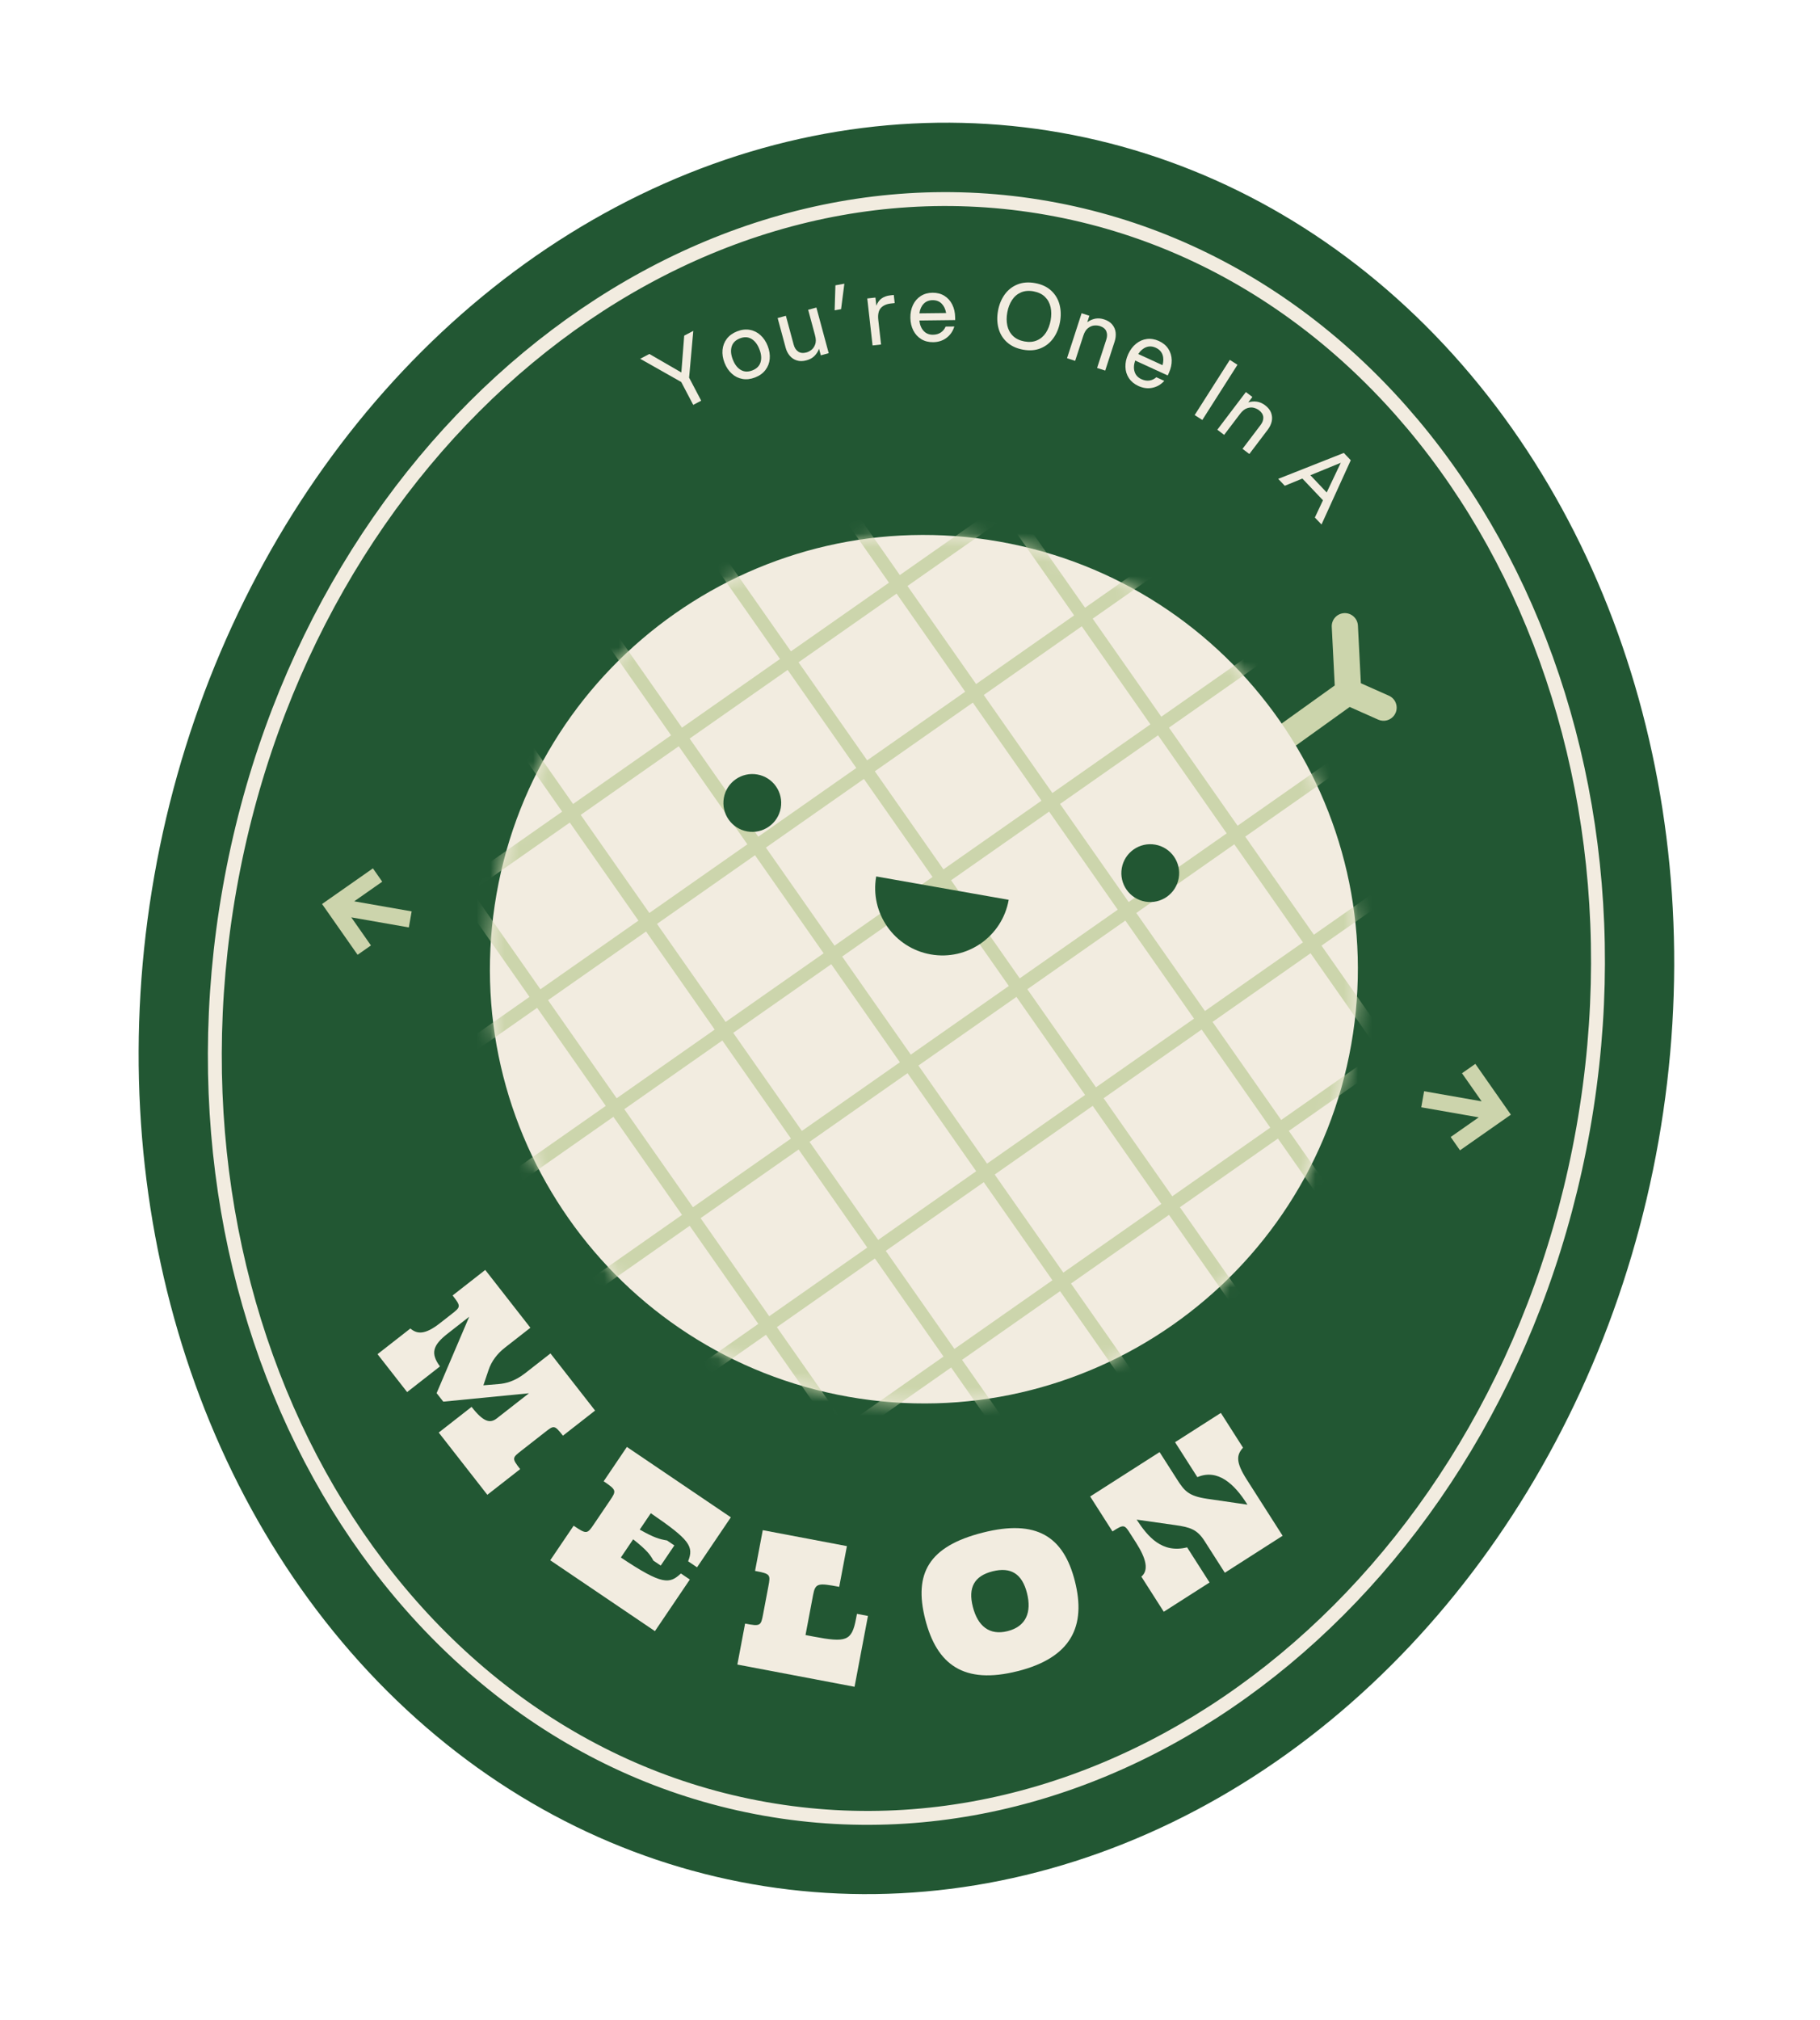 <svg width="128" height="142" viewBox="0 0 128 142" fill="none" xmlns="http://www.w3.org/2000/svg">
<g filter="url(#filter0_d_2726_7224)">
<ellipse cx="63.748" cy="70.877" rx="53.711" ry="62.5" transform="rotate(10 63.748 70.877)" fill="#225733"/>
<path d="M111.353 79.276C105.86 110.426 80.047 131.766 53.827 127.143C27.607 122.52 10.649 93.638 16.142 62.488C21.634 31.338 47.448 9.998 73.668 14.621C99.888 19.244 116.845 48.126 111.353 79.276Z" stroke="#F2ECE0" stroke-width="0.977"/>
<path d="M97.681 48.898L95.709 48.022L95.502 43.969C95.476 43.461 95.043 43.069 94.536 43.095C94.027 43.121 93.637 43.554 93.662 44.062L93.871 48.178L87.77 52.551C87.356 52.847 87.261 53.423 87.558 53.837C87.689 54.022 87.877 54.143 88.082 54.194C88.336 54.258 88.615 54.214 88.844 54.05L94.924 49.689L96.931 50.582C96.981 50.603 97.031 50.621 97.083 50.634C97.51 50.74 97.963 50.529 98.148 50.114C98.354 49.649 98.145 49.105 97.68 48.897L97.681 48.898Z" fill="#CCD5AC"/>
<path d="M59.678 98.175C76.276 101.102 92.104 90.019 95.031 73.42C97.957 56.822 86.874 40.994 70.276 38.067C53.678 35.14 37.85 46.223 34.923 62.822C31.996 79.42 43.079 95.248 59.678 98.175Z" fill="#F2ECE0"/>
<mask id="mask0_2726_7224" style="mask-type:alpha" maskUnits="userSpaceOnUse" x="34" y="37" width="62" height="62">
<path d="M59.678 98.175C76.276 101.102 92.104 90.019 95.031 73.42C97.957 56.822 86.874 40.994 70.276 38.067C53.678 35.14 37.85 46.223 34.923 62.822C31.996 79.42 43.079 95.248 59.678 98.175Z" fill="#F2ECE0"/>
</mask>
<g mask="url(#mask0_2726_7224)">
<path d="M77.789 8.576L77.253 7.811L75.538 9.012L74.337 7.297L73.572 7.833L74.773 9.547L67.879 14.374L66.678 12.659L65.913 13.195L67.114 14.91L60.22 19.736L59.019 18.021L58.254 18.557L59.455 20.272L52.561 25.099L51.36 23.384L50.595 23.919L51.796 25.634L44.902 30.461L43.701 28.746L42.936 29.282L44.137 30.997L37.243 35.823L36.042 34.108L35.277 34.644L36.478 36.359L29.584 41.186L28.384 39.471L27.618 40.007L28.819 41.721L21.925 46.548L20.725 44.833L19.959 45.369L21.16 47.084L14.267 51.91L13.066 50.195L12.3 50.731L13.501 52.446L6.608 57.273L5.407 55.558L4.625 56.103L5.826 57.818L4.109 59.021L4.645 59.786L6.362 58.584L11.189 65.477L9.472 66.679L10.008 67.444L11.725 66.242L16.552 73.135L14.835 74.338L15.371 75.103L17.088 73.9L21.915 80.794L20.198 81.996L20.734 82.761L22.451 81.559L27.278 88.452L25.561 89.654L26.097 90.42L27.814 89.217L32.641 96.111L30.924 97.313L31.46 98.078L33.177 96.876L38.004 103.769L36.287 104.971L36.823 105.737L38.54 104.534L43.367 111.428L41.65 112.63L42.186 113.395L43.903 112.193L48.73 119.086L47.013 120.288L47.549 121.053L49.266 119.851L54.093 126.744L52.376 127.947L52.912 128.712L54.629 127.51L55.831 129.227L56.596 128.691L55.394 126.974L62.288 122.147L63.49 123.864L64.255 123.329L63.053 121.611L69.947 116.785L71.149 118.502L71.914 117.966L70.712 116.249L77.606 111.423L78.808 113.14L79.573 112.604L78.371 110.887L85.264 106.06L86.467 107.777L87.232 107.242L86.03 105.525L92.924 100.698L94.126 102.415L94.891 101.879L93.689 100.162L100.582 95.336L101.785 97.053L102.55 96.517L101.348 94.8L108.241 89.973L109.444 91.69L110.209 91.154L109.007 89.438L115.9 84.611L117.103 86.328L117.868 85.792L116.665 84.075L123.559 79.249L124.762 80.966L125.527 80.43L124.324 78.713L126.039 77.512L125.504 76.747L123.789 77.948L118.961 71.054L120.676 69.854L120.141 69.088L118.426 70.289L113.598 63.396L115.313 62.195L114.778 61.43L113.063 62.631L108.235 55.737L109.95 54.537L109.415 53.772L107.7 54.972L102.872 48.079L104.587 46.878L104.052 46.113L102.337 47.314L97.509 40.421L99.224 39.22L98.689 38.455L96.974 39.655L92.146 32.762L93.861 31.561L93.326 30.796L91.611 31.997L86.783 25.104L88.498 23.903L87.963 23.138L86.248 24.338L81.42 17.445L83.135 16.244L82.6 15.479L80.885 16.68L76.057 9.787L77.772 8.586L77.789 8.576ZM67.647 15.677L72.475 22.57L65.581 27.396L60.754 20.503L67.647 15.677ZM58.692 66.468L53.865 59.574L60.758 54.748L65.585 61.641L58.692 66.468ZM66.123 62.407L70.95 69.3L64.056 74.126L59.229 67.233L66.123 62.407ZM57.926 67.003L51.033 71.83L46.206 64.937L53.099 60.11L57.926 67.003ZM58.462 67.769L63.289 74.662L56.396 79.488L51.569 72.595L58.462 67.769ZM63.827 75.429L68.654 82.322L61.76 87.149L56.933 80.256L63.827 75.429ZM64.592 74.893L71.486 70.067L76.313 76.96L69.419 81.787L64.592 74.893ZM72.253 69.529L79.147 64.703L83.974 71.596L77.08 76.423L72.253 69.529ZM71.717 68.764L66.89 61.871L73.784 57.044L78.611 63.938L71.717 68.764ZM66.353 61.104L61.526 54.211L68.419 49.384L73.246 56.277L66.353 61.104ZM60.988 53.443L56.161 46.55L63.055 41.723L67.882 48.617L60.988 53.443ZM60.223 53.979L53.329 58.806L48.502 51.912L55.396 47.086L60.223 53.979ZM52.562 59.343L45.668 64.169L40.841 57.276L47.735 52.45L52.562 59.343ZM44.901 64.707L38.007 69.533L33.18 62.64L40.074 57.813L44.901 64.707ZM45.437 65.472L50.264 72.365L43.37 77.192L38.543 70.298L45.437 65.472ZM50.801 73.132L55.628 80.025L48.735 84.852L43.908 77.959L50.801 73.132ZM56.166 80.793L60.993 87.686L54.099 92.513L49.272 85.619L56.166 80.793ZM61.53 88.453L66.357 95.347L59.464 100.173L54.637 93.28L61.53 88.453ZM62.295 87.918L69.189 83.091L74.016 89.984L67.123 94.811L62.295 87.918ZM69.957 82.554L76.85 77.727L81.677 84.621L74.784 89.447L69.957 82.554ZM77.618 77.19L84.511 72.363L89.338 79.257L82.445 84.083L77.618 77.19ZM85.278 71.826L92.172 67L96.999 73.893L90.106 78.719L85.278 71.826ZM84.743 71.061L79.915 64.168L86.809 59.341L91.636 66.234L84.743 71.061ZM79.378 63.4L74.551 56.507L81.445 51.681L86.272 58.574L79.378 63.4ZM74.014 55.74L69.187 48.847L76.08 44.02L80.907 50.913L74.014 55.74ZM68.649 48.079L63.822 41.186L70.716 36.36L75.543 43.253L68.649 48.079ZM63.285 40.419L58.458 33.526L65.351 28.699L70.178 35.592L63.285 40.419ZM62.52 40.955L55.626 45.781L50.799 38.888L57.692 34.061L62.52 40.955ZM54.858 46.318L47.965 51.145L43.138 44.252L50.031 39.425L54.858 46.318ZM47.197 51.682L40.304 56.509L35.477 49.615L42.37 44.789L47.197 51.682ZM39.536 57.046L32.643 61.873L27.816 54.979L34.709 50.153L39.536 57.046ZM31.875 62.41L24.982 67.236L20.155 60.343L27.048 55.517L31.875 62.41ZM32.411 63.175L37.239 70.068L30.345 74.895L25.518 68.001L32.411 63.175ZM37.776 70.835L42.603 77.729L35.709 82.555L30.882 75.662L37.776 70.835ZM43.14 78.496L47.967 85.389L41.074 90.216L36.247 83.323L43.14 78.496ZM48.505 86.157L53.332 93.05L46.438 97.876L41.611 90.983L48.505 86.157ZM53.869 93.817L58.696 100.71L51.803 105.537L46.976 98.644L53.869 93.817ZM59.234 101.478L64.061 108.371L57.167 113.197L52.34 106.304L59.234 101.478ZM59.999 100.942L66.893 96.115L71.72 103.009L64.826 107.835L59.999 100.942ZM67.66 95.578L74.554 90.752L79.381 97.645L72.487 102.471L67.66 95.578ZM75.321 90.214L82.215 85.388L87.042 92.281L80.148 97.108L75.321 90.214ZM82.982 84.85L89.876 80.024L94.703 86.917L87.809 91.744L82.982 84.85ZM90.643 79.487L97.537 74.66L102.364 81.553L95.47 86.38L90.643 79.487ZM98.304 74.123L105.198 69.296L110.025 76.19L103.131 81.016L98.304 74.123ZM97.768 73.358L92.941 66.465L99.835 61.638L104.662 68.531L97.768 73.358ZM92.404 65.697L87.577 58.804L94.47 53.977L99.297 60.871L92.404 65.697ZM87.039 58.037L82.212 51.143L89.106 46.317L93.933 53.21L87.039 58.037ZM81.675 50.376L76.848 43.483L83.741 38.656L88.568 45.55L81.675 50.376ZM76.31 42.715L71.483 35.822L78.377 30.996L83.204 37.889L76.31 42.715ZM70.946 35.055L66.119 28.162L73.012 23.335L77.84 30.229L70.946 35.055ZM59.989 21.037L64.816 27.93L57.922 32.757L53.095 25.864L59.989 21.037ZM52.328 26.401L57.155 33.294L50.261 38.121L45.434 31.227L52.328 26.401ZM44.667 31.765L49.494 38.658L42.6 43.484L37.773 36.591L44.667 31.765ZM37.006 37.128L41.833 44.022L34.939 48.848L30.112 41.955L37.006 37.128ZM29.345 42.492L34.172 49.385L27.278 54.212L22.451 47.319L29.345 42.492ZM21.684 47.856L26.511 54.749L19.617 59.576L14.79 52.682L21.684 47.856ZM7.129 58.048L14.023 53.222L18.85 60.115L11.956 64.941L7.129 58.048ZM12.493 65.709L19.387 60.882L24.214 67.775L17.32 72.602L12.493 65.709ZM17.858 73.369L24.752 68.543L29.579 75.436L22.685 80.262L17.858 73.369ZM23.222 81.03L30.116 76.203L34.943 83.097L28.049 87.923L23.222 81.03ZM28.587 88.69L35.48 83.864L40.308 90.757L33.414 95.584L28.587 88.69ZM33.951 96.351L40.845 91.524L45.672 98.418L38.778 103.244L33.951 96.351ZM39.316 104.011L46.209 99.185L51.036 106.078L44.143 110.905L39.316 104.011ZM44.68 111.672L51.574 106.845L56.401 113.739L49.507 118.565L44.68 111.672ZM54.872 126.226L50.045 119.332L56.938 114.506L61.765 121.399L54.872 126.226ZM62.533 120.862L57.706 113.969L64.599 109.142L69.427 116.035L62.533 120.862ZM70.194 115.498L65.367 108.605L72.26 103.778L77.088 110.672L70.194 115.498ZM77.855 110.134L73.028 103.241L79.921 98.415L84.749 105.308L77.855 110.134ZM85.516 104.771L80.689 97.877L87.582 93.051L92.409 99.944L85.516 104.771ZM93.177 99.407L88.35 92.513L95.243 87.687L100.071 94.58L93.177 99.407ZM100.838 94.043L96.011 87.15L102.904 82.323L107.732 89.216L100.838 94.043ZM108.499 88.679L103.672 81.786L110.565 76.959L115.393 83.853L108.499 88.679ZM123.054 78.489L116.16 83.315L111.333 76.422L118.226 71.596L123.054 78.489ZM117.689 70.828L110.795 75.655L105.968 68.761L112.862 63.935L117.689 70.828ZM112.325 63.168L105.431 67.994L100.604 61.101L107.497 56.275L112.325 63.168ZM106.96 55.507L100.066 60.334L95.239 53.441L102.133 48.614L106.96 55.507ZM101.596 47.847L94.702 52.673L89.875 45.78L96.769 40.953L101.596 47.847ZM96.231 40.186L89.338 45.013L84.51 38.119L91.404 33.293L96.231 40.186ZM90.867 32.526L83.973 37.352L79.146 30.459L86.04 25.632L90.867 32.526ZM85.502 24.865L78.609 29.692L73.781 22.798L80.675 17.972L85.502 24.865ZM80.138 17.204L73.244 22.031L68.417 15.138L75.311 10.311L80.138 17.204Z" fill="#CCD5AC"/>
</g>
<path d="M52.556 58.437C53.661 58.632 54.715 57.894 54.91 56.789C55.105 55.684 54.367 54.63 53.262 54.435C52.157 54.24 51.102 54.978 50.908 56.083C50.713 57.189 51.451 58.243 52.556 58.437Z" fill="#225733"/>
<path d="M80.544 63.37C81.649 63.565 82.703 62.827 82.898 61.722C83.093 60.616 82.355 59.562 81.249 59.367C80.144 59.173 79.09 59.911 78.895 61.016C78.7 62.121 79.438 63.175 80.544 63.37Z" fill="#225733"/>
<path d="M65.46 67.082C68.034 67.536 70.487 65.819 70.941 63.245L61.623 61.602C61.169 64.175 62.886 66.628 65.46 67.082Z" fill="#225733"/>
<path d="M28.634 97.845L26.551 95.179L28.861 93.375C29.321 93.765 29.866 93.842 30.924 93.015L31.742 92.376C32.403 91.86 32.44 91.83 31.832 91.053L34.127 89.259L37.303 93.322L35.511 94.721C34.971 95.144 34.568 95.669 34.359 96.295L33.997 97.368L35.07 97.28C35.541 97.239 36.175 97.109 36.934 96.517L38.714 95.127L41.852 99.143L39.591 100.909C38.983 100.132 38.957 100.171 38.296 100.689L36.696 101.939C36.023 102.466 35.977 102.481 36.583 103.259L34.274 105.063L30.856 100.689L33.166 98.884C34.007 99.961 34.47 100.06 34.94 99.693L37.201 97.927L31.175 98.516L30.707 97.918L32.999 92.548L31.483 93.733C30.425 94.558 30.267 95.125 30.942 96.04L28.632 97.845L28.634 97.845Z" fill="#F2ECE0"/>
<path d="M38.701 109.662L40.344 107.236C41.261 107.856 41.299 107.826 41.778 107.118L42.881 105.488C43.361 104.78 43.373 104.734 42.456 104.113L44.088 101.699L51.4 106.646L49.023 110.161L48.395 109.736C48.81 108.69 48.515 108.233 45.771 106.358L44.993 107.509C46.025 108.096 46.404 108.186 46.911 108.273L47.427 108.622L46.469 110.038L45.953 109.689C45.734 109.282 45.521 108.974 44.53 108.192L43.665 109.47C46.601 111.438 47.095 111.33 47.887 110.594L48.516 111.018L46.061 114.646L38.699 109.665L38.701 109.662Z" fill="#F2ECE0"/>
<path d="M59.021 111.533C57.531 111.25 57.343 111.262 57.185 112.102L56.651 114.921L57.218 115.029C59.499 115.46 59.906 115.352 60.2 113.792L60.269 113.432L61.043 113.578L60.1 118.557L51.858 116.995L52.402 114.116C53.489 114.321 53.514 114.279 53.672 113.441L54.038 111.506C54.198 110.667 54.191 110.619 53.103 110.414L53.645 107.549L59.563 108.67L59.021 111.534L59.021 111.533Z" fill="#F2ECE0"/>
<path d="M71.581 117.456C67.787 118.417 65.881 117.009 65.068 113.799C64.255 110.59 65.322 108.682 69.115 107.722C72.909 106.761 74.802 107.998 75.597 111.135C76.392 114.272 75.374 116.496 71.581 117.458L71.581 117.456ZM69.805 110.443C68.526 110.767 68.073 111.575 68.419 112.936C68.764 114.296 69.59 114.969 70.87 114.644C72.164 114.316 72.569 113.317 72.227 111.97C71.887 110.624 71.099 110.115 69.805 110.443Z" fill="#F2ECE0"/>
<path d="M85.07 111.225L81.848 113.284L80.271 110.815C80.809 110.363 80.611 109.546 79.897 108.428L79.534 107.861C79.083 107.153 79.071 107.107 78.24 107.638L76.671 105.182L81.553 102.062L82.778 103.978C83.296 104.788 83.582 105.149 84.894 105.343L87.732 105.756L87.675 105.666C86.82 104.328 85.654 103.208 84.21 103.823L82.641 101.367L85.862 99.308L87.422 101.752C86.946 102.274 86.913 102.784 87.685 103.994L90.207 107.943L86.142 110.542L84.72 108.317C84.202 107.507 83.721 107.343 82.652 107.193L79.939 106.808C80.725 108.008 81.719 109.201 83.49 108.758L85.068 111.226L85.07 111.225Z" fill="#F2ECE0"/>
<path d="M47.909 26.849L45.024 25.217L45.67 24.879L47.919 26.18L48.12 23.591L48.759 23.256L48.465 26.544L49.315 28.163L48.755 28.458L47.911 26.851L47.909 26.849Z" fill="#F2ECE0"/>
<path d="M52.218 26.635C51.935 26.585 51.684 26.461 51.466 26.262C51.248 26.064 51.076 25.811 50.956 25.5C50.835 25.191 50.789 24.888 50.815 24.595C50.843 24.301 50.943 24.04 51.117 23.811C51.292 23.582 51.535 23.409 51.843 23.288C52.152 23.167 52.448 23.133 52.731 23.183C53.015 23.233 53.265 23.357 53.483 23.555C53.702 23.754 53.873 24.007 53.993 24.318C54.114 24.629 54.16 24.929 54.135 25.223C54.109 25.517 54.007 25.778 53.832 26.007C53.658 26.236 53.417 26.41 53.106 26.53C52.795 26.65 52.501 26.685 52.218 26.635ZM52.096 25.999C52.335 26.141 52.608 26.154 52.912 26.035C53.219 25.916 53.411 25.723 53.49 25.458C53.569 25.193 53.543 24.887 53.408 24.546C53.276 24.204 53.09 23.962 52.851 23.82C52.612 23.678 52.339 23.665 52.035 23.784C51.73 23.904 51.536 24.097 51.457 24.362C51.378 24.629 51.404 24.932 51.539 25.274C51.671 25.615 51.858 25.858 52.096 25.999Z" fill="#F2ECE0"/>
<path d="M56.14 24.713C56.293 24.816 56.484 24.834 56.715 24.773C56.827 24.743 56.941 24.685 57.058 24.598C57.175 24.51 57.267 24.382 57.33 24.209C57.395 24.037 57.391 23.822 57.32 23.563L56.838 21.773L57.417 21.616L58.283 24.825L57.727 24.975L57.603 24.512C57.532 24.707 57.424 24.877 57.277 25.022C57.13 25.167 56.944 25.268 56.717 25.327C56.463 25.397 56.235 25.398 56.033 25.332C55.83 25.266 55.666 25.155 55.536 24.996C55.404 24.836 55.311 24.651 55.254 24.438L54.691 22.353L55.271 22.195L55.819 24.226C55.879 24.448 55.985 24.61 56.14 24.713Z" fill="#F2ECE0"/>
<path d="M59.384 19.94L59.153 21.729L58.7 21.812L58.754 20.054L59.382 19.94L59.384 19.94Z" fill="#F2ECE0"/>
<path d="M60.997 20.978L61.569 20.915L61.632 21.486C61.726 21.25 61.854 21.073 62.021 20.964C62.185 20.852 62.381 20.785 62.606 20.76L62.86 20.731L62.923 21.303L62.65 21.332C62.341 21.367 62.106 21.474 61.947 21.652C61.788 21.831 61.728 22.111 61.771 22.492L61.965 24.214L61.367 24.281L60.995 20.98L60.997 20.978Z" fill="#F2ECE0"/>
<path d="M64.792 23.837C64.552 23.691 64.365 23.487 64.232 23.224C64.099 22.96 64.03 22.665 64.026 22.331C64.022 21.999 64.083 21.701 64.21 21.433C64.337 21.168 64.519 20.96 64.755 20.807C64.992 20.656 65.267 20.577 65.584 20.575C65.898 20.572 66.175 20.642 66.413 20.788C66.652 20.934 66.838 21.14 66.971 21.405C67.103 21.671 67.172 21.971 67.175 22.307L67.178 22.497L64.66 22.527C64.692 22.834 64.792 23.078 64.959 23.259C65.126 23.44 65.344 23.53 65.617 23.526C65.825 23.524 66.007 23.474 66.161 23.374C66.315 23.273 66.43 23.134 66.505 22.954L67.118 22.948C67.016 23.282 66.833 23.548 66.569 23.746C66.304 23.946 65.99 24.047 65.624 24.051C65.308 24.054 65.03 23.983 64.79 23.837L64.792 23.837ZM66.541 22.002C66.491 21.721 66.385 21.501 66.223 21.338C66.062 21.176 65.85 21.098 65.591 21.099C65.331 21.101 65.121 21.187 64.96 21.352C64.801 21.518 64.701 21.741 64.662 22.023L66.541 22.002Z" fill="#F2ECE0"/>
<path d="M70.804 24.039C70.514 23.77 70.319 23.441 70.22 23.056C70.12 22.671 70.112 22.262 70.192 21.831C70.272 21.4 70.427 21.023 70.659 20.7C70.892 20.378 71.191 20.14 71.558 19.993C71.927 19.844 72.343 19.814 72.808 19.9C73.273 19.986 73.65 20.165 73.938 20.434C74.226 20.704 74.419 21.032 74.519 21.417C74.618 21.802 74.628 22.211 74.548 22.642C74.467 23.074 74.312 23.451 74.08 23.773C73.848 24.096 73.551 24.333 73.185 24.481C72.82 24.63 72.405 24.661 71.94 24.575C71.475 24.488 71.098 24.309 70.808 24.04L70.804 24.039ZM70.844 22.88C70.906 23.166 71.036 23.41 71.239 23.608C71.442 23.806 71.709 23.935 72.044 23.998C72.379 24.06 72.675 24.036 72.931 23.923C73.189 23.811 73.398 23.631 73.558 23.387C73.718 23.143 73.829 22.853 73.89 22.522C73.95 22.191 73.951 21.882 73.889 21.596C73.827 21.31 73.697 21.067 73.498 20.87C73.299 20.672 73.03 20.543 72.695 20.479C72.36 20.416 72.064 20.442 71.804 20.553C71.544 20.666 71.335 20.845 71.175 21.089C71.015 21.334 70.903 21.623 70.843 21.954C70.782 22.285 70.782 22.595 70.844 22.88Z" fill="#F2ECE0"/>
<path d="M77.805 23.281C77.734 23.112 77.582 22.991 77.355 22.916C77.246 22.882 77.117 22.867 76.973 22.877C76.826 22.885 76.68 22.944 76.533 23.052C76.386 23.16 76.27 23.343 76.188 23.599L75.615 25.363L75.044 25.178L76.069 22.016L76.615 22.193L76.468 22.649C76.635 22.525 76.818 22.441 77.018 22.4C77.219 22.36 77.431 22.376 77.654 22.449C77.905 22.531 78.098 22.653 78.229 22.817C78.362 22.981 78.44 23.166 78.463 23.369C78.485 23.574 78.463 23.782 78.396 23.993L77.729 26.047L77.158 25.862L77.807 23.863C77.878 23.644 77.877 23.449 77.803 23.28L77.805 23.281Z" fill="#F2ECE0"/>
<path d="M79.394 26.577C79.239 26.342 79.158 26.077 79.151 25.784C79.143 25.49 79.209 25.19 79.348 24.89C79.488 24.588 79.669 24.343 79.899 24.159C80.126 23.974 80.381 23.863 80.66 23.826C80.939 23.791 81.223 23.839 81.509 23.969C81.795 24.1 82.016 24.284 82.167 24.518C82.32 24.753 82.399 25.017 82.406 25.312C82.412 25.608 82.346 25.91 82.205 26.216L82.125 26.39L79.838 25.34C79.736 25.631 79.722 25.895 79.796 26.128C79.869 26.364 80.029 26.537 80.277 26.652C80.467 26.74 80.652 26.77 80.835 26.747C81.017 26.722 81.18 26.645 81.326 26.515L81.884 26.771C81.649 27.028 81.369 27.191 81.046 27.257C80.723 27.324 80.393 27.281 80.061 27.129C79.775 26.997 79.554 26.815 79.398 26.58L79.394 26.577ZM81.761 25.666C81.836 25.392 81.836 25.145 81.759 24.93C81.682 24.716 81.525 24.552 81.289 24.443C81.053 24.334 80.826 24.32 80.611 24.403C80.395 24.484 80.209 24.644 80.052 24.883L81.759 25.666L81.761 25.666Z" fill="#F2ECE0"/>
<path d="M86.493 25.295L87.031 25.639L84.559 29.518L84.02 29.174L86.493 25.295Z" fill="#F2ECE0"/>
<path d="M88.847 29.324C88.834 29.14 88.733 28.977 88.542 28.831C88.451 28.761 88.335 28.706 88.193 28.665C88.053 28.625 87.894 28.632 87.72 28.688C87.546 28.742 87.377 28.876 87.214 29.09L86.093 30.566L85.614 30.203L87.623 27.555L88.081 27.902L87.791 28.283C87.989 28.218 88.19 28.202 88.393 28.231C88.595 28.26 88.79 28.345 88.977 28.486C89.187 28.646 89.329 28.825 89.4 29.023C89.471 29.222 89.483 29.421 89.439 29.623C89.392 29.824 89.303 30.012 89.17 30.189L87.865 31.91L87.386 31.547L88.657 29.872C88.796 29.689 88.86 29.506 88.847 29.322L88.847 29.324Z" fill="#F2ECE0"/>
<path d="M93.043 35.161L91.596 33.636L90.358 34.143L89.897 33.657L94.51 31.834L94.999 32.348L92.941 36.865L92.474 36.374L93.044 35.163L93.043 35.161ZM93.306 34.613L94.296 32.527L92.159 33.402L93.306 34.613Z" fill="#F2ECE0"/>
<path fillRule="evenodd" clipRule="evenodd" d="M103.997 78.534L99.957 77.827L100.156 76.699L104.203 77.408L102.821 75.434L103.76 74.776L106.259 78.346L102.681 80.851L102.026 79.915L103.997 78.534Z" fill="#CCD4AC"/>
<path fillRule="evenodd" clipRule="evenodd" d="M24.912 63.35L28.952 64.058L28.753 65.185L24.706 64.477L26.088 66.451L25.149 67.108L22.65 63.539L26.227 61.034L26.883 61.97L24.912 63.35Z" fill="#CCD4AC"/>
</g>
<defs>
<filter id="filter0_d_2726_7224" x="7.74" y="6.615" width="112.015" height="128.523" filterUnits="userSpaceOnUse" color-interpolation-filters="sRGB">
<feFlood flood-opacity="0" result="BackgroundImageFix"/>
<feColorMatrix in="SourceAlpha" type="matrix" values="0 0 0 0 0 0 0 0 0 0 0 0 0 0 0 0 0 0 127 0" result="hardAlpha"/>
<feOffset/>
<feGaussianBlur stdDeviation="1"/>
<feComposite in2="hardAlpha" operator="out"/>
<feColorMatrix type="matrix" values="0 0 0 0 0 0 0 0 0 0 0 0 0 0 0 0 0 0 0.4 0"/>
<feBlend mode="normal" in2="BackgroundImageFix" result="effect1_dropShadow_2726_7224"/>
<feBlend mode="normal" in="SourceGraphic" in2="effect1_dropShadow_2726_7224" result="shape"/>
</filter>
</defs>
</svg>
